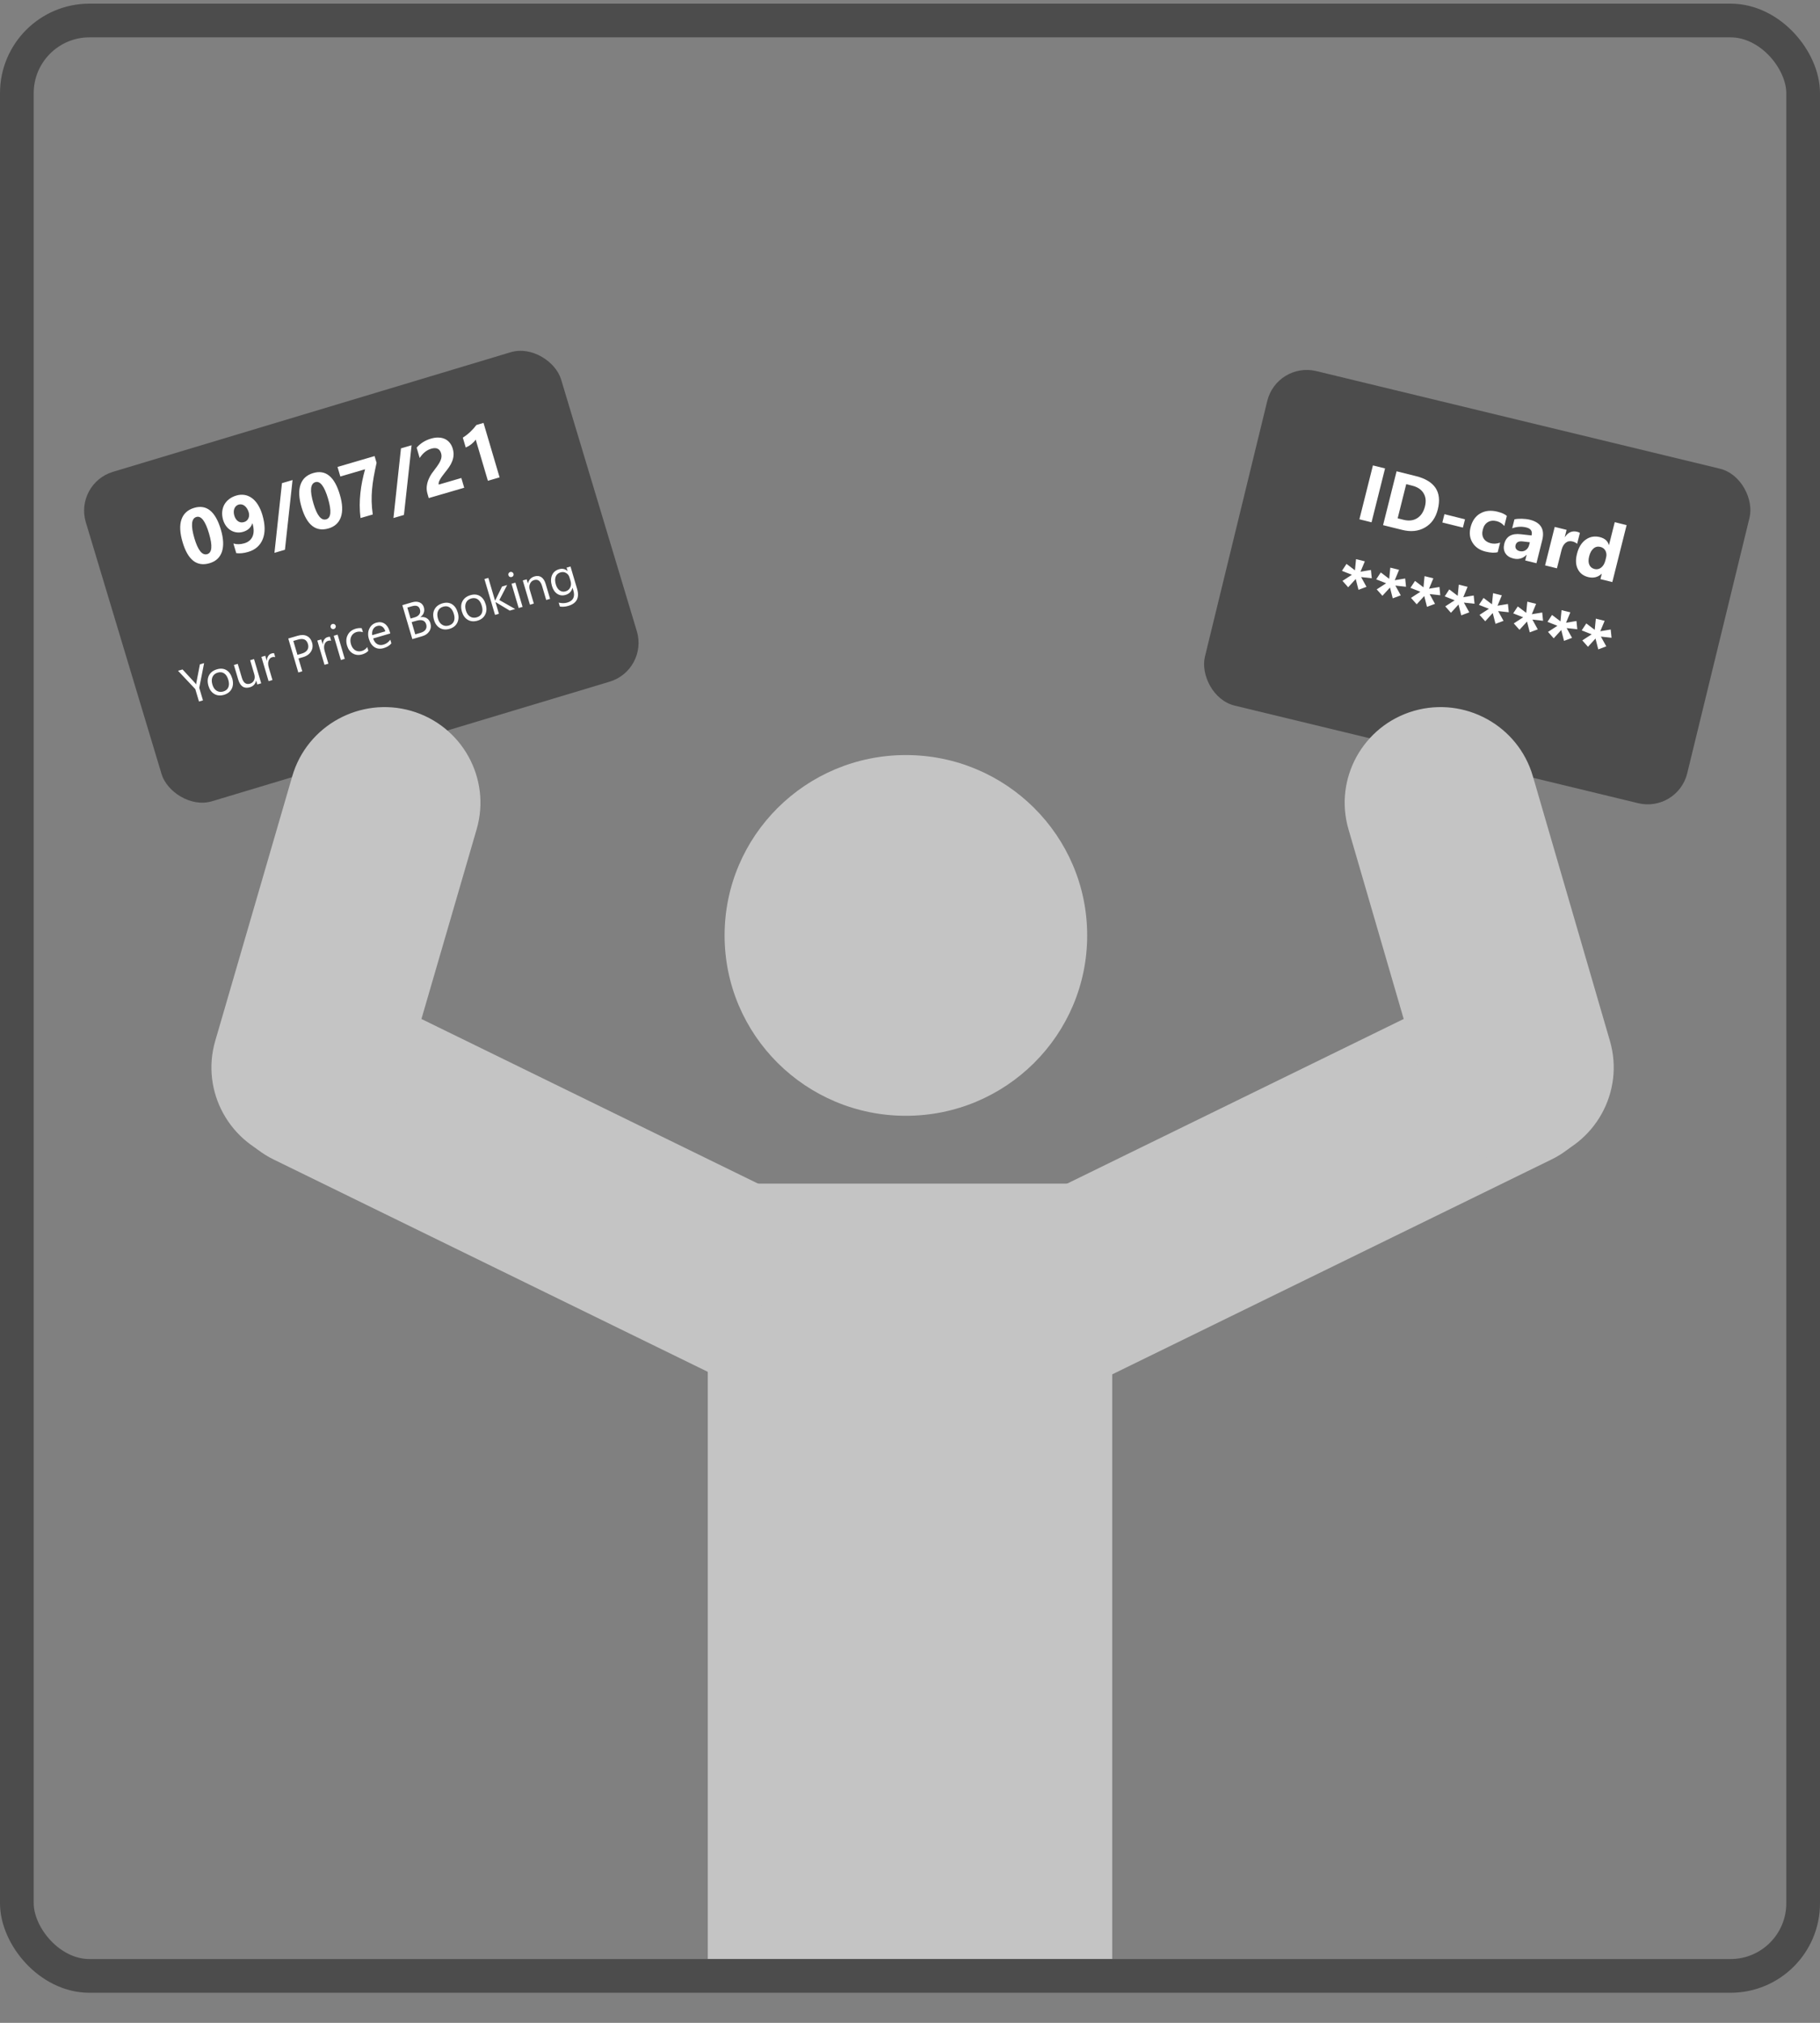 <svg width="54" height="60" viewBox="0 0 54 60" fill="none" xmlns="http://www.w3.org/2000/svg">
<rect x="0" y="0" width="54" height="60" fill="#808080" stroke="none"/>
<rect width="14.722" height="10.209" rx="1.203" transform="matrix(0.972 0.235 -0.237 0.972 37.885 10.724)" fill="#4C4C4C"/>
<path d="M40.694 15.492L40.334 15.403L40.735 13.805L41.095 13.894L40.694 15.492ZM41.036 15.577L41.437 13.979L42.003 14.12C42.571 14.261 42.79 14.591 42.66 15.11C42.597 15.359 42.47 15.538 42.277 15.648C42.085 15.758 41.86 15.782 41.602 15.717L41.036 15.577ZM41.723 14.361L41.469 15.374L41.648 15.419C41.804 15.457 41.938 15.441 42.05 15.369C42.163 15.298 42.239 15.181 42.279 15.02C42.318 14.868 42.303 14.737 42.237 14.629C42.171 14.519 42.059 14.445 41.9 14.405L41.723 14.361ZM43.405 15.649L42.795 15.498L42.857 15.251L43.467 15.403L43.405 15.649ZM44.438 16.378C44.347 16.404 44.227 16.398 44.076 16.361C43.901 16.318 43.772 16.229 43.69 16.096C43.608 15.963 43.589 15.812 43.631 15.645C43.679 15.451 43.776 15.312 43.919 15.23C44.064 15.146 44.234 15.129 44.429 15.177C44.563 15.211 44.656 15.253 44.708 15.303L44.633 15.602C44.573 15.529 44.498 15.481 44.407 15.458C44.306 15.433 44.218 15.443 44.144 15.488C44.07 15.532 44.021 15.606 43.995 15.71C43.969 15.811 43.977 15.897 44.019 15.969C44.062 16.041 44.132 16.088 44.231 16.113C44.319 16.135 44.411 16.129 44.509 16.095L44.438 16.378ZM45.587 16.706L45.254 16.624L45.295 16.46L45.29 16.459C45.182 16.567 45.052 16.603 44.902 16.566C44.791 16.538 44.712 16.486 44.663 16.407C44.616 16.329 44.606 16.237 44.632 16.132C44.687 15.911 44.851 15.815 45.122 15.846L45.442 15.882C45.473 15.757 45.421 15.678 45.286 15.645C45.15 15.611 45.01 15.619 44.867 15.67L44.934 15.405C44.989 15.391 45.062 15.386 45.151 15.387C45.242 15.389 45.322 15.399 45.392 15.416C45.717 15.497 45.839 15.7 45.758 16.024L45.587 16.706ZM45.372 16.161L45.391 16.084L45.177 16.059C45.059 16.046 44.989 16.083 44.967 16.171C44.957 16.211 44.962 16.248 44.983 16.281C45.005 16.313 45.04 16.335 45.087 16.347C45.154 16.363 45.213 16.354 45.266 16.319C45.319 16.283 45.355 16.23 45.372 16.161ZM46.794 16.131C46.758 16.098 46.711 16.074 46.655 16.06C46.578 16.041 46.511 16.054 46.454 16.1C46.397 16.145 46.356 16.216 46.332 16.312L46.195 16.857L45.843 16.77L46.129 15.629L46.481 15.716L46.428 15.928L46.433 15.929C46.527 15.788 46.647 15.736 46.792 15.772C46.829 15.781 46.857 15.793 46.876 15.807L46.794 16.131ZM47.838 17.265L47.486 17.178L47.525 17.02L47.521 17.019C47.41 17.123 47.276 17.155 47.121 17.117C46.978 17.081 46.876 17.003 46.814 16.881C46.752 16.758 46.744 16.607 46.79 16.426C46.837 16.237 46.923 16.098 47.047 16.008C47.172 15.918 47.312 15.893 47.467 15.931C47.614 15.968 47.703 16.046 47.735 16.166L47.739 16.167L47.91 15.488L48.262 15.576L47.838 17.265ZM47.632 16.624L47.653 16.539C47.672 16.464 47.666 16.397 47.635 16.337C47.604 16.278 47.554 16.239 47.485 16.222C47.407 16.203 47.338 16.218 47.279 16.269C47.22 16.319 47.177 16.398 47.15 16.505C47.125 16.605 47.127 16.688 47.156 16.752C47.184 16.817 47.236 16.859 47.311 16.878C47.383 16.895 47.448 16.881 47.507 16.835C47.566 16.789 47.608 16.719 47.632 16.624Z" fill="white"/>
<path d="M40.701 17.152L40.385 17.117L40.544 17.406L40.307 17.495L40.225 17.174L40.001 17.419L39.832 17.23L40.111 17.049L39.816 16.932L39.951 16.726L40.202 16.916L40.234 16.585L40.495 16.65L40.367 16.957L40.676 16.906L40.701 17.152ZM41.717 17.404L41.401 17.369L41.561 17.659L41.323 17.747L41.241 17.427L41.017 17.672L40.848 17.482L41.127 17.301L40.832 17.184L40.968 16.979L41.218 17.169L41.251 16.837L41.511 16.902L41.383 17.21L41.692 17.159L41.717 17.404ZM42.733 17.656L42.418 17.622L42.577 17.911L42.339 18L42.258 17.679L42.034 17.924L41.865 17.734L42.143 17.553L41.848 17.436L41.984 17.231L42.235 17.421L42.267 17.089L42.528 17.154L42.4 17.462L42.709 17.411L42.733 17.656ZM43.75 17.908L43.434 17.874L43.594 18.163L43.356 18.252L43.274 17.931L43.05 18.176L42.881 17.986L43.16 17.806L42.865 17.689L43 17.483L43.251 17.673L43.283 17.341L43.544 17.406L43.416 17.714L43.725 17.663L43.75 17.908ZM44.766 18.16L44.45 18.126L44.61 18.415L44.372 18.504L44.29 18.183L44.067 18.428L43.898 18.238L44.176 18.058L43.881 17.941L44.017 17.735L44.267 17.925L44.3 17.594L44.56 17.659L44.432 17.966L44.741 17.915L44.766 18.16ZM45.783 18.413L45.467 18.378L45.626 18.668L45.389 18.756L45.307 18.436L45.083 18.681L44.914 18.491L45.193 18.31L44.897 18.193L45.033 17.988L45.284 18.178L45.316 17.846L45.577 17.911L45.449 18.219L45.758 18.168L45.783 18.413ZM46.799 18.665L46.483 18.63L46.643 18.92L46.405 19.009L46.323 18.688L46.099 18.933L45.93 18.743L46.209 18.562L45.914 18.445L46.049 18.24L46.3 18.43L46.332 18.098L46.593 18.163L46.465 18.471L46.774 18.42L46.799 18.665ZM47.815 18.917L47.499 18.883L47.659 19.172L47.421 19.261L47.339 18.94L47.116 19.185L46.947 18.995L47.225 18.815L46.93 18.698L47.066 18.492L47.316 18.682L47.349 18.35L47.61 18.415L47.481 18.723L47.79 18.672L47.815 18.917Z" fill="white"/>
<rect x="21" y="35.108" width="12" height="23" fill="#C4C4C4"/>
<path d="M32.659 40.932L30.147 35.848L43.519 29.309C44.926 28.622 46.629 29.202 47.322 30.606C48.016 32.01 47.438 33.706 46.031 34.393L32.659 40.932Z" fill="#C4C4C4"/>
<path d="M47.767 30.875C48.205 32.379 47.33 33.953 45.825 34.387C44.319 34.82 42.734 33.955 42.296 32.45L40.01 24.598C39.572 23.093 40.446 21.519 41.952 21.085C43.458 20.652 45.042 21.517 45.48 23.022L47.767 30.875Z" fill="#C4C4C4"/>
<rect width="14.719" height="10.21" rx="1.203" transform="matrix(0.958 -0.288 0.288 0.957 2.2 14.341)" fill="#4C4C4C"/>
<path d="M6.216 16.706C5.839 16.817 5.573 16.608 5.417 16.079C5.336 15.805 5.325 15.582 5.384 15.409C5.444 15.235 5.57 15.12 5.764 15.063C6.131 14.956 6.394 15.171 6.553 15.708C6.632 15.975 6.642 16.195 6.584 16.367C6.526 16.538 6.403 16.652 6.216 16.706ZM5.827 15.334C5.676 15.378 5.657 15.589 5.768 15.967C5.874 16.323 6 16.48 6.148 16.437C6.292 16.395 6.31 16.19 6.201 15.822C6.093 15.455 5.968 15.292 5.827 15.334ZM7.786 15.277C7.827 15.417 7.849 15.547 7.851 15.667C7.853 15.786 7.835 15.893 7.798 15.986C7.762 16.08 7.707 16.16 7.634 16.226C7.561 16.291 7.47 16.34 7.362 16.371C7.232 16.409 7.115 16.421 7.01 16.407L6.925 16.121C7.024 16.151 7.132 16.149 7.249 16.115C7.369 16.08 7.45 16.011 7.494 15.91C7.537 15.809 7.537 15.681 7.492 15.527L7.485 15.526C7.445 15.65 7.355 15.733 7.212 15.775C7.147 15.794 7.084 15.799 7.021 15.791C6.96 15.783 6.903 15.763 6.85 15.732C6.797 15.701 6.751 15.658 6.71 15.605C6.671 15.552 6.64 15.49 6.619 15.419C6.595 15.336 6.586 15.256 6.593 15.18C6.6 15.104 6.62 15.034 6.654 14.971C6.689 14.907 6.737 14.852 6.797 14.806C6.858 14.758 6.929 14.723 7.012 14.698C7.098 14.673 7.181 14.668 7.259 14.681C7.337 14.694 7.409 14.726 7.476 14.775C7.543 14.824 7.603 14.89 7.655 14.975C7.708 15.059 7.751 15.16 7.786 15.277ZM7.379 15.194C7.367 15.154 7.351 15.118 7.33 15.085C7.309 15.052 7.286 15.026 7.26 15.005C7.234 14.985 7.206 14.971 7.175 14.964C7.144 14.957 7.113 14.958 7.081 14.967C7.051 14.976 7.025 14.99 7.003 15.011C6.982 15.032 6.966 15.056 6.954 15.085C6.943 15.113 6.936 15.145 6.936 15.18C6.935 15.216 6.94 15.252 6.951 15.29C6.963 15.331 6.979 15.366 6.999 15.395C7.019 15.424 7.041 15.447 7.066 15.463C7.092 15.48 7.119 15.49 7.149 15.494C7.179 15.497 7.21 15.494 7.242 15.485C7.273 15.476 7.299 15.461 7.321 15.442C7.342 15.423 7.359 15.4 7.37 15.374C7.383 15.348 7.389 15.32 7.391 15.289C7.393 15.258 7.389 15.227 7.379 15.194ZM8.68 14.239L8.454 16.307L8.143 16.398L8.366 14.331L8.68 14.239ZM9.747 15.674C9.371 15.784 9.104 15.575 8.948 15.047C8.867 14.773 8.856 14.549 8.916 14.377C8.975 14.203 9.102 14.087 9.295 14.031C9.663 13.923 9.926 14.138 10.084 14.675C10.163 14.942 10.174 15.162 10.115 15.334C10.057 15.506 9.934 15.619 9.747 15.674ZM9.358 14.301C9.207 14.345 9.188 14.556 9.3 14.934C9.405 15.291 9.531 15.447 9.679 15.404C9.823 15.362 9.841 15.157 9.733 14.79C9.624 14.423 9.499 14.26 9.358 14.301ZM11.173 13.728C11.14 13.876 11.112 14.014 11.089 14.142C11.066 14.269 11.05 14.393 11.039 14.514C11.028 14.635 11.024 14.756 11.027 14.877C11.03 14.997 11.041 15.125 11.06 15.26L10.697 15.366C10.681 15.238 10.673 15.111 10.673 14.988C10.673 14.864 10.68 14.742 10.693 14.623C10.706 14.503 10.724 14.384 10.748 14.267C10.772 14.149 10.8 14.034 10.832 13.919L10.098 14.134L10.014 13.85L11.114 13.528L11.173 13.728ZM12.212 13.207L11.985 15.274L11.674 15.365L11.897 13.299L12.212 13.207ZM13.017 14.374L13.688 14.178L13.773 14.467L12.721 14.774L12.686 14.655C12.662 14.574 12.654 14.498 12.662 14.426C12.671 14.354 12.688 14.286 12.714 14.223C12.74 14.16 12.771 14.102 12.808 14.048C12.846 13.994 12.882 13.945 12.917 13.901C12.953 13.854 12.985 13.811 13.01 13.77C13.037 13.73 13.057 13.692 13.072 13.655C13.087 13.618 13.097 13.583 13.099 13.549C13.102 13.515 13.098 13.48 13.088 13.446C13.068 13.378 13.034 13.333 12.985 13.31C12.937 13.286 12.873 13.286 12.795 13.309C12.659 13.349 12.545 13.441 12.452 13.585L12.362 13.279C12.473 13.15 12.615 13.06 12.788 13.01C12.868 12.986 12.943 12.976 13.012 12.979C13.082 12.98 13.145 12.995 13.201 13.021C13.256 13.046 13.304 13.084 13.343 13.133C13.383 13.181 13.413 13.24 13.433 13.308C13.454 13.381 13.462 13.449 13.456 13.512C13.451 13.575 13.436 13.635 13.412 13.692C13.389 13.749 13.359 13.804 13.322 13.857C13.285 13.91 13.246 13.962 13.204 14.013C13.176 14.048 13.149 14.083 13.124 14.118C13.098 14.152 13.077 14.184 13.059 14.216C13.041 14.246 13.028 14.275 13.02 14.303C13.012 14.33 13.011 14.353 13.017 14.374ZM14.346 12.544L14.823 14.159L14.476 14.261L14.114 13.038C14.1 13.061 14.082 13.083 14.06 13.107C14.039 13.129 14.016 13.15 13.99 13.171C13.964 13.192 13.936 13.211 13.907 13.229C13.878 13.246 13.849 13.261 13.819 13.274L13.732 12.981C13.815 12.928 13.89 12.87 13.958 12.805C14.026 12.74 14.085 12.674 14.135 12.606L14.346 12.544Z" fill="white"/>
<path d="M6.056 19.669L5.912 20.401L6.022 20.774L5.904 20.808L5.794 20.439L5.282 19.896L5.416 19.857L5.776 20.246C5.781 20.25 5.795 20.269 5.819 20.3L5.821 20.3C5.821 20.282 5.824 20.259 5.83 20.23L5.931 19.706L6.056 19.669ZM6.644 20.61C6.538 20.641 6.443 20.633 6.359 20.584C6.276 20.535 6.218 20.455 6.185 20.344C6.15 20.224 6.155 20.119 6.201 20.032C6.247 19.945 6.326 19.885 6.439 19.852C6.546 19.821 6.639 19.829 6.719 19.878C6.799 19.926 6.856 20.009 6.891 20.126C6.925 20.241 6.919 20.342 6.875 20.43C6.83 20.518 6.753 20.578 6.644 20.61ZM6.459 19.951C6.385 19.973 6.334 20.016 6.305 20.079C6.277 20.142 6.276 20.217 6.302 20.306C6.327 20.391 6.369 20.452 6.427 20.488C6.485 20.524 6.551 20.532 6.624 20.511C6.699 20.489 6.749 20.448 6.774 20.388C6.8 20.328 6.8 20.254 6.774 20.165C6.747 20.075 6.707 20.011 6.652 19.974C6.598 19.937 6.533 19.93 6.459 19.951ZM7.75 20.268L7.634 20.302L7.601 20.188L7.598 20.189C7.576 20.29 7.515 20.355 7.414 20.385C7.243 20.435 7.127 20.358 7.067 20.154L6.94 19.724L7.054 19.691L7.176 20.102C7.221 20.254 7.301 20.313 7.417 20.279C7.474 20.262 7.514 20.228 7.538 20.176C7.562 20.124 7.564 20.064 7.544 19.997L7.422 19.583L7.537 19.549L7.75 20.268ZM8.166 19.492C8.141 19.483 8.11 19.483 8.072 19.494C8.023 19.509 7.988 19.544 7.969 19.6C7.95 19.656 7.952 19.724 7.976 19.804L8.084 20.171L7.969 20.204L7.756 19.485L7.871 19.451L7.915 19.6L7.918 19.599C7.919 19.544 7.933 19.497 7.958 19.459C7.984 19.42 8.017 19.395 8.059 19.383C8.089 19.374 8.113 19.371 8.131 19.373L8.166 19.492ZM8.856 19.531L8.969 19.912L8.851 19.947L8.553 18.939L8.83 18.858C8.938 18.827 9.029 18.828 9.104 18.864C9.179 18.899 9.23 18.964 9.259 19.06C9.287 19.155 9.277 19.243 9.229 19.323C9.181 19.403 9.101 19.46 8.989 19.492L8.856 19.531ZM8.703 19.011L8.825 19.424L8.949 19.388C9.03 19.364 9.087 19.328 9.119 19.278C9.151 19.228 9.157 19.169 9.136 19.101C9.097 18.968 8.999 18.925 8.841 18.971L8.703 19.011ZM9.825 19.007C9.801 18.997 9.769 18.998 9.731 19.009C9.682 19.023 9.648 19.059 9.628 19.115C9.609 19.171 9.611 19.239 9.635 19.319L9.743 19.686L9.628 19.719L9.415 19L9.531 18.966L9.575 19.114L9.577 19.114C9.579 19.058 9.592 19.012 9.618 18.974C9.643 18.935 9.677 18.91 9.718 18.898C9.748 18.889 9.772 18.886 9.79 18.887L9.825 19.007ZM9.907 18.658C9.886 18.664 9.866 18.662 9.848 18.652C9.829 18.642 9.817 18.627 9.81 18.605C9.804 18.584 9.806 18.564 9.816 18.546C9.826 18.527 9.842 18.514 9.862 18.508C9.884 18.502 9.904 18.504 9.922 18.514C9.941 18.524 9.954 18.54 9.961 18.561C9.967 18.582 9.964 18.602 9.954 18.62C9.943 18.639 9.928 18.652 9.907 18.658ZM10.229 19.543L10.114 19.577L9.902 18.858L10.017 18.824L10.229 19.543ZM10.929 19.303C10.884 19.352 10.823 19.388 10.747 19.41C10.645 19.44 10.552 19.431 10.469 19.383C10.386 19.335 10.329 19.257 10.298 19.151C10.263 19.032 10.269 18.927 10.316 18.836C10.362 18.744 10.442 18.681 10.556 18.648C10.619 18.63 10.678 18.625 10.733 18.634L10.768 18.752C10.704 18.731 10.641 18.729 10.58 18.746C10.507 18.768 10.454 18.812 10.422 18.879C10.391 18.945 10.388 19.021 10.413 19.107C10.438 19.191 10.48 19.251 10.538 19.287C10.597 19.322 10.664 19.329 10.738 19.308C10.801 19.289 10.854 19.251 10.897 19.193L10.929 19.303ZM11.58 18.789L11.072 18.938C11.097 19.017 11.137 19.073 11.191 19.104C11.245 19.136 11.308 19.141 11.38 19.12C11.462 19.096 11.528 19.048 11.58 18.974L11.612 19.082C11.563 19.147 11.486 19.194 11.382 19.225C11.28 19.254 11.191 19.245 11.113 19.197C11.036 19.149 10.979 19.065 10.944 18.947C10.911 18.835 10.916 18.734 10.959 18.646C11.001 18.556 11.07 18.498 11.164 18.47C11.258 18.443 11.34 18.452 11.41 18.498C11.479 18.544 11.53 18.62 11.562 18.729L11.58 18.789ZM11.433 18.726C11.413 18.66 11.381 18.613 11.338 18.585C11.296 18.557 11.247 18.551 11.191 18.568C11.136 18.584 11.096 18.617 11.069 18.667C11.043 18.717 11.034 18.774 11.044 18.84L11.433 18.726ZM12.234 18.957L11.937 17.95L12.224 17.866C12.311 17.84 12.386 17.841 12.45 17.869C12.514 17.897 12.555 17.945 12.576 18.013C12.592 18.07 12.592 18.125 12.573 18.176C12.555 18.227 12.521 18.269 12.472 18.303L12.473 18.306C12.543 18.294 12.605 18.304 12.659 18.335C12.712 18.367 12.749 18.417 12.77 18.486C12.795 18.572 12.785 18.651 12.739 18.723C12.693 18.794 12.623 18.844 12.528 18.871L12.234 18.957ZM12.086 18.022L12.182 18.347L12.303 18.312C12.368 18.293 12.414 18.263 12.442 18.221C12.47 18.179 12.476 18.129 12.459 18.073C12.43 17.975 12.351 17.945 12.222 17.982L12.086 18.022ZM12.214 18.453L12.321 18.816L12.481 18.769C12.551 18.749 12.599 18.716 12.628 18.673C12.656 18.629 12.662 18.578 12.646 18.521C12.61 18.402 12.512 18.366 12.35 18.414L12.214 18.453ZM13.336 18.653C13.229 18.684 13.134 18.676 13.051 18.628C12.968 18.579 12.91 18.499 12.877 18.388C12.841 18.267 12.846 18.163 12.892 18.076C12.938 17.988 13.018 17.928 13.13 17.895C13.237 17.864 13.331 17.873 13.41 17.921C13.49 17.969 13.547 18.052 13.582 18.169C13.616 18.284 13.611 18.385 13.566 18.474C13.522 18.561 13.445 18.621 13.336 18.653ZM13.15 17.995C13.076 18.017 13.025 18.059 12.997 18.122C12.969 18.185 12.968 18.26 12.994 18.349C13.019 18.434 13.06 18.495 13.119 18.531C13.177 18.568 13.242 18.575 13.316 18.554C13.39 18.532 13.44 18.491 13.466 18.431C13.492 18.371 13.492 18.297 13.465 18.208C13.439 18.118 13.398 18.055 13.343 18.018C13.289 17.981 13.225 17.973 13.15 17.995ZM14.165 18.411C14.059 18.442 13.963 18.433 13.88 18.385C13.797 18.336 13.739 18.256 13.706 18.145C13.67 18.024 13.675 17.92 13.722 17.833C13.768 17.746 13.847 17.686 13.959 17.653C14.067 17.622 14.16 17.63 14.239 17.679C14.319 17.727 14.377 17.81 14.411 17.927C14.445 18.041 14.44 18.143 14.395 18.231C14.351 18.319 14.274 18.379 14.165 18.411ZM13.979 17.752C13.905 17.774 13.854 17.816 13.826 17.88C13.798 17.942 13.797 18.018 13.823 18.106C13.848 18.192 13.89 18.253 13.948 18.289C14.006 18.325 14.072 18.333 14.145 18.311C14.219 18.29 14.269 18.249 14.295 18.189C14.321 18.129 14.321 18.054 14.294 17.965C14.268 17.876 14.227 17.812 14.173 17.775C14.118 17.738 14.054 17.731 13.979 17.752ZM15.286 18.065L15.124 18.112L14.704 17.859L14.701 17.86L14.803 18.206L14.688 18.239L14.373 17.175L14.489 17.141L14.688 17.816L14.691 17.815L14.896 17.397L15.047 17.353L14.816 17.798L15.286 18.065ZM15.182 17.115C15.161 17.121 15.142 17.119 15.123 17.11C15.104 17.1 15.092 17.084 15.085 17.063C15.079 17.041 15.081 17.021 15.091 17.003C15.102 16.984 15.117 16.972 15.138 16.966C15.159 16.959 15.179 16.962 15.198 16.972C15.217 16.982 15.229 16.997 15.236 17.019C15.242 17.039 15.24 17.059 15.229 17.078C15.219 17.097 15.203 17.109 15.182 17.115ZM15.505 18.001L15.389 18.034L15.177 17.315L15.292 17.282L15.505 18.001ZM16.321 17.762L16.206 17.796L16.085 17.386C16.04 17.233 15.961 17.173 15.85 17.205C15.792 17.222 15.751 17.258 15.726 17.313C15.701 17.367 15.698 17.427 15.718 17.493L15.839 17.903L15.724 17.937L15.511 17.217L15.627 17.184L15.662 17.303L15.665 17.302C15.692 17.196 15.757 17.127 15.861 17.097C15.939 17.074 16.007 17.082 16.064 17.121C16.12 17.159 16.163 17.226 16.191 17.322L16.321 17.762ZM17.122 17.465C17.2 17.729 17.113 17.898 16.86 17.972C16.771 17.998 16.688 18.004 16.611 17.99L16.577 17.875C16.672 17.896 16.756 17.896 16.829 17.874C17.006 17.823 17.067 17.703 17.012 17.514L16.988 17.436L16.985 17.436C16.958 17.544 16.889 17.614 16.779 17.646C16.689 17.673 16.608 17.662 16.534 17.614C16.461 17.566 16.408 17.488 16.376 17.38C16.34 17.258 16.341 17.152 16.378 17.063C16.416 16.974 16.486 16.914 16.588 16.884C16.685 16.856 16.768 16.874 16.838 16.938L16.841 16.937L16.811 16.837L16.927 16.803L17.122 17.465ZM16.928 17.231L16.896 17.125C16.88 17.068 16.846 17.025 16.795 16.995C16.744 16.966 16.69 16.96 16.633 16.977C16.561 16.997 16.513 17.04 16.488 17.103C16.463 17.167 16.464 17.245 16.492 17.338C16.516 17.418 16.554 17.477 16.607 17.514C16.66 17.55 16.718 17.559 16.782 17.54C16.846 17.521 16.892 17.483 16.919 17.425C16.946 17.368 16.949 17.303 16.928 17.231Z" fill="white"/>
<path d="M21.494 40.932L24.006 35.848L10.634 29.31C9.227 28.622 7.525 29.203 6.831 30.606C6.137 32.01 6.715 33.706 8.122 34.394L21.494 40.932Z" fill="#C4C4C4"/>
<path d="M6.386 30.875C5.948 32.379 6.822 33.953 8.328 34.387C9.834 34.82 11.418 33.955 11.856 32.45L14.142 24.598C14.58 23.093 13.706 21.519 12.2 21.085C10.695 20.652 9.11 21.517 8.672 23.022L6.386 30.875Z" fill="#C4C4C4"/>
<ellipse cx="26.878" cy="27.746" rx="5.379" ry="5.35" fill="#C4C4C4"/>
<rect x="0.5" y="0.608" width="53" height="58" rx="2.155" stroke="#4C4C4C"/>
</svg>
